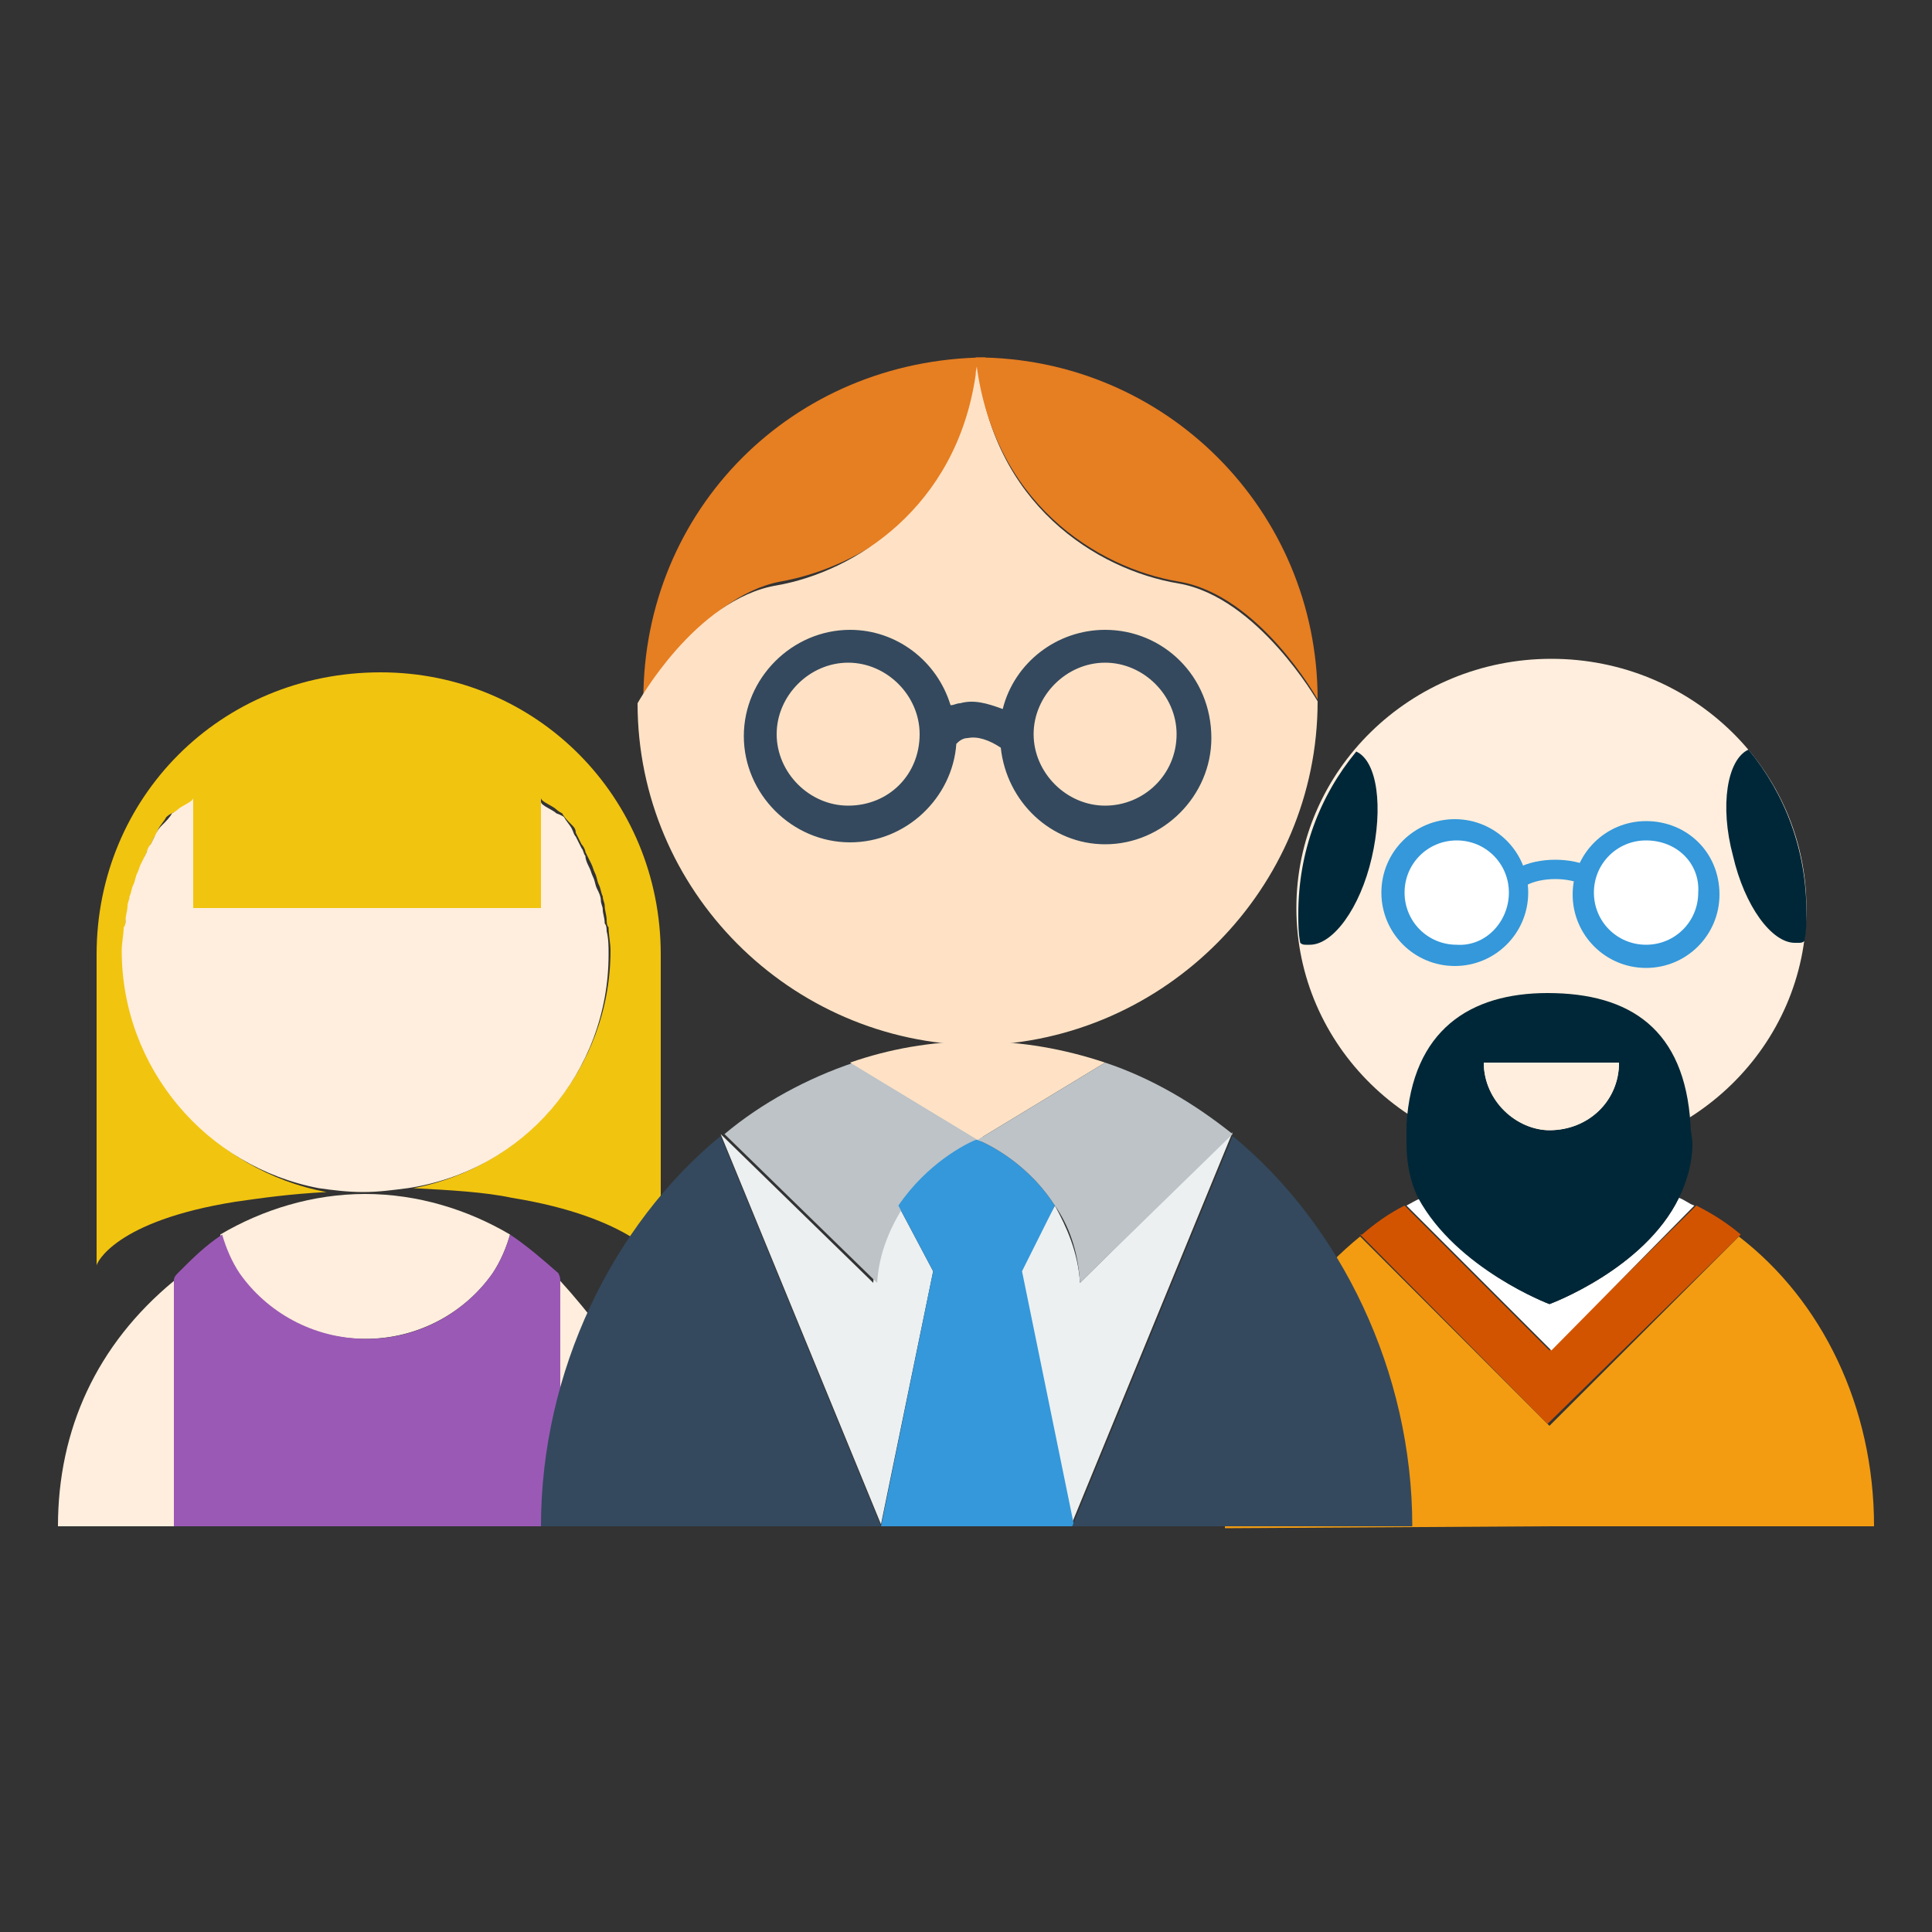 <?xml version="1.0" encoding="utf-8"?>
<!-- Generator: Adobe Illustrator 18.0.0, SVG Export Plug-In . SVG Version: 6.00 Build 0)  -->
<!DOCTYPE svg PUBLIC "-//W3C//DTD SVG 1.1//EN" "http://www.w3.org/Graphics/SVG/1.1/DTD/svg11.dtd">
<svg version="1.1" xmlns="http://www.w3.org/2000/svg" xmlns:xlink="http://www.w3.org/1999/xlink" x="0px" y="0px" width="100px"
	 height="100px" viewBox="0 0 100 100" enable-background="new 0 0 100 100" xml:space="preserve">
<rect x="0" y="0" width="100" height="100" fill="#333333" stroke="none"/>
<g id="Layer_2">
	<rect fill="none" width="100" height="100"/>
</g>
<g id="Layer_1">
	<g>
		<g>
			<path fill="#F1C40F" d="M12.2,62.2c1.4-0.2,2.8-0.4,4.7-0.5C11,60.6,6.5,55.5,6.5,49.4c0-0.4,0-0.8,0-1.2c0-0.1,0-0.3,0-0.4
				c0-0.3,0.1-0.5,0.1-0.7c0-0.2,0.1-0.3,0.1-0.5c0-0.2,0.1-0.4,0.2-0.6c0.1-0.2,0.1-0.4,0.2-0.6c0.1-0.2,0.1-0.3,0.2-0.5
				c0.1-0.2,0.2-0.4,0.2-0.6c0.1-0.1,0.1-0.3,0.2-0.4c0.1-0.2,0.2-0.4,0.3-0.6c0.1-0.1,0.1-0.2,0.2-0.4c0.1-0.2,0.3-0.4,0.4-0.6
				C8.8,42.1,9.1,42,9.2,42c0.2-0.2,0.8-0.4,0.8-0.6V47h8.9H28v-5.7c0,0.2,0.6,0.4,0.8,0.6c0.1,0.1,0.3,0.2,0.3,0.2
				c0.1,0.2,0.3,0.4,0.5,0.6c0.1,0.1,0.2,0.2,0.2,0.4c0.1,0.2,0.2,0.4,0.3,0.6c0.1,0.1,0.2,0.3,0.2,0.4c0.1,0.2,0.2,0.4,0.3,0.6
				c0.1,0.2,0.1,0.3,0.2,0.5c0.1,0.2,0.1,0.4,0.2,0.6c0.1,0.2,0.1,0.4,0.2,0.6c0,0.2,0.1,0.3,0.1,0.5c0,0.2,0.1,0.5,0.1,0.7
				c0,0.1,0,0.3,0.1,0.4c0,0.4,0.1,0.8,0.1,1.2c0,6.1-4.4,11.2-10.2,12.3c1.9,0.1,3.7,0.2,5.1,0.5c6.2,1,7.7,3.3,7.7,3.3V49.4
				c0-8.1-6.4-14.6-14.5-14.6C11.4,34.8,5,41.3,5,49.4v16.1C5,65.4,5.9,63.2,12.2,62.2z"/>
			<path fill="none" stroke="#FCD07A" stroke-width="0" stroke-linecap="round" stroke-linejoin="round" d="M6.7,47
				c0-0.2,0.1-0.3,0.1-0.5"/>
			<path fill="none" stroke="#FCD07A" stroke-width="0" stroke-linecap="round" stroke-linejoin="round" d="M6.5,48.2
				c0-0.1,0-0.3,0.1-0.4"/>
			<path fill="none" stroke="#FCD07A" stroke-width="0" stroke-linecap="round" stroke-linejoin="round" d="M8.3,42.8
				c0.1-0.2,0.3-0.4,0.4-0.6"/>
			<path fill="none" stroke="#FCD07A" stroke-width="0" stroke-linecap="round" stroke-linejoin="round" d="M6.9,45.9
				c0.1-0.2,0.1-0.4,0.2-0.6"/>
			<path fill="none" stroke="#FCD07A" stroke-width="0" stroke-linecap="round" stroke-linejoin="round" d="M7.8,43.8
				c0.1-0.2,0.2-0.4,0.3-0.6"/>
			<path fill="none" stroke="#FCD07A" stroke-width="0" stroke-linecap="round" stroke-linejoin="round" d="M7.3,44.8
				c0.1-0.2,0.2-0.4,0.2-0.6"/>
			<path fill="#FFEEDD" d="M3,79h6V66.3C5,69.6,3,74,3,79z"/>
			<path fill="#FFEEDD" d="M18.9,69.3c2.8,0,5.2-1.4,6.6-3.4c0.4-0.6,0.7-1.3,0.9-2c-2.2-1.3-4.8-2.1-7.5-2.1
				c-2.7,0-5.3,0.8-7.5,2.1c0.2,0.7,0.5,1.4,0.9,2C13.8,68,16.2,69.3,18.9,69.3z"/>
			<path fill="#FFEEDD" d="M31.5,49.4c0-0.4,0-0.8-0.1-1.2c0-0.1,0-0.3-0.1-0.4c0-0.3-0.1-0.5-0.1-0.7c0-0.2-0.1-0.3-0.1-0.5
				c0-0.2-0.1-0.4-0.2-0.6c-0.1-0.2-0.1-0.4-0.2-0.6c-0.1-0.2-0.1-0.3-0.2-0.5c-0.1-0.2-0.2-0.4-0.2-0.6c-0.1-0.1-0.1-0.3-0.2-0.4
				c-0.1-0.2-0.2-0.4-0.3-0.6c-0.1-0.1-0.1-0.2-0.2-0.4c-0.1-0.2-0.3-0.4-0.4-0.6c-0.1-0.1-0.4-0.2-0.4-0.2
				c-0.2-0.2-0.8-0.4-0.8-0.6V47h-9.1H10v-5.7c0,0.2-0.6,0.4-0.8,0.6c-0.1,0.1-0.3,0.2-0.3,0.2c-0.1,0.2-0.3,0.4-0.5,0.6
				c-0.1,0.1-0.2,0.2-0.3,0.4c-0.1,0.2-0.2,0.4-0.3,0.6c-0.1,0.1-0.2,0.3-0.2,0.4c-0.1,0.2-0.2,0.4-0.3,0.6
				c-0.1,0.2-0.1,0.3-0.2,0.5c-0.1,0.2-0.1,0.4-0.2,0.6c-0.1,0.2-0.1,0.4-0.2,0.6c0,0.2-0.1,0.3-0.1,0.5c0,0.2-0.1,0.5-0.1,0.7
				c0,0.1,0,0.3-0.1,0.4c0,0.4-0.1,0.8-0.1,1.2c0,6.1,4.4,11.2,10.2,12.3c0.7,0.1,1.5,0.2,2.3,0.2c0.8,0,1.5-0.1,2.3-0.2
				C27.1,60.6,31.5,55.5,31.5,49.4z"/>
			<path fill="none" stroke="#FCD07A" stroke-width="0" stroke-linecap="round" stroke-linejoin="round" d="M31.2,47
				c0-0.2-0.1-0.3-0.1-0.5"/>
			<path fill="none" stroke="#FCD07A" stroke-width="0" stroke-linecap="round" stroke-linejoin="round" d="M31.4,48.2
				c0-0.1,0-0.3-0.1-0.4"/>
			<path fill="none" stroke="#FCD07A" stroke-width="0" stroke-linecap="round" stroke-linejoin="round" d="M29.6,42.8
				c-0.1-0.2-0.3-0.4-0.4-0.6"/>
			<path fill="none" stroke="#FCD07A" stroke-width="0" stroke-linecap="round" stroke-linejoin="round" d="M31,45.9
				c-0.1-0.2-0.1-0.4-0.2-0.6"/>
			<path fill="none" stroke="#FCD07A" stroke-width="0" stroke-linecap="round" stroke-linejoin="round" d="M30.1,43.8
				c-0.1-0.2-0.2-0.4-0.3-0.6"/>
			<path fill="none" stroke="#FCD07A" stroke-width="0" stroke-linecap="round" stroke-linejoin="round" d="M30.6,44.8
				c-0.1-0.2-0.2-0.4-0.2-0.6"/>
			<path fill="#FFEEDD" d="M29,66.3V79h5.9C34.9,74,32,69.6,29,66.3z"/>
			<path fill="#9B59B6" d="M28.9,65.9c-0.8-0.7-1.6-1.4-2.5-2c-0.2,0.7-0.5,1.4-0.9,2c-1.4,2-3.8,3.4-6.5,3.4
				c-2.8,0-5.2-1.4-6.6-3.4c-0.4-0.6-0.7-1.3-0.9-2c-0.9,0.6-1.5,1.2-2.3,2C9,66.1,9,66.2,9,66.3V79h9.9H29V66.3
				C29,66.2,29,66.1,28.9,65.9z"/>
		</g>
		<g>
			<ellipse fill="#FFEEDD" cx="80.3" cy="47" rx="13.2" ry="12.9"/>
			<path fill="#002738" d="M93.4,48.7C93.4,48.7,93.4,48.8,93.4,48.7C93.4,48.8,93.4,48.7,93.4,48.7c0.1-0.5,0.1-1,0.1-1.5
				c0-3.2-1.1-6.1-3-8.4c-1.1,0.5-1.5,2.9-0.8,5.5c0.6,2.6,2,4.5,3.2,4.5c0.1,0,0.2,0,0.2,0C93.2,48.8,93.3,48.8,93.4,48.7z"/>
			<path fill="#F39C12" d="M90,64l-9.8,9.8L70.4,64c-4.2,3.4-7,8.9-7,15.1L80.2,79L97,79C97,72.8,94.3,67.3,90,64z"/>
			<path fill="#D35400" d="M90.1,63.9c-0.7-0.6-1.5-1.1-2.3-1.5l-7.6,7.5l-7.5-7.5c-0.8,0.4-1.5,0.9-2.2,1.5l-0.1,0l9.7,9.8
				L90.1,63.9L90.1,63.9z"/>
			<path fill="#FFFFFF" d="M87.7,62.4c-0.3-0.1-0.5-0.3-0.8-0.4c-1.8,3.7-6.7,5.5-6.7,5.5s-4.8-1.8-6.6-5.5
				c-0.3,0.1-0.6,0.3-0.8,0.4l0,0l7.5,7.5L87.7,62.4z"/>
			<path fill="#002738" d="M71,44.4c0.6-2.6,0.3-5-0.8-5.5c0,0,0,0,0,0c-1.9,2.3-3,5.2-3,8.4c0,0.5,0,1,0.1,1.5
				c0.1,0.1,0.2,0.1,0.3,0.1c0.1,0,0.2,0,0.2,0C69,48.9,70.4,47,71,44.4z"/>
			<path fill="#002738" d="M80.2,67.5c0,0,4.9-1.8,6.7-5.5c0.4-0.8,0.7-1.8,0.7-2.8c0-0.3-0.1-0.6-0.1-1c-0.3-4.9-3.1-6.8-7.4-6.8
				c-4,0-7,1.9-7.3,6.8c0,0.3,0,0.6,0,1c0,1,0.2,2,0.6,2.8c0,0,0,0,0,0C75.4,65.7,80.2,67.5,80.2,67.5z M80.2,55h3.6
				c0,2-1.6,3.5-3.6,3.5c-1.6,0-3.4-1.5-3.4-3.5H80.2z"/>
			<path fill="#FFEEDD" d="M80.2,58.5c2,0,3.6-1.5,3.6-3.5h-3.6h-3.4C76.8,57,78.5,58.5,80.2,58.5z"/>
			<path fill="#3498DB" d="M85.2,42.5c-2.1,0-3.8,1.7-3.8,3.8c0,2.1,1.7,3.8,3.8,3.8c2.1,0,3.8-1.7,3.8-3.8
				C89,44.1,87.3,42.5,85.2,42.5z"/>
			<path fill="#3498DB" d="M79.1,46.2c0-2.1-1.7-3.8-3.8-3.8c-2.1,0-3.8,1.7-3.8,3.8c0,2.1,1.7,3.8,3.8,3.8
				C77.4,50,79.1,48.3,79.1,46.2z"/>
			<path fill="none" stroke="#3498DB" stroke-miterlimit="10" d="M78,46.5c0-2,5-2,5,0"/>
			<path fill="#FFFFFF" d="M85.2,43.5c-1.5,0-2.7,1.2-2.7,2.7c0,1.5,1.2,2.7,2.7,2.7c1.5,0,2.7-1.2,2.7-2.7
				C88,44.7,86.8,43.5,85.2,43.5z"/>
			<path fill="#FFFFFF" d="M78.1,46.2c0-1.5-1.2-2.7-2.7-2.7c-1.5,0-2.7,1.2-2.7,2.7c0,1.5,1.2,2.7,2.7,2.7
				C76.9,49,78.1,47.7,78.1,46.2z"/>
		</g>
		<g>
			<path fill="#FFA033" d="M50.5,18.6L50.5,18.6C50.5,18.6,50.5,18.6,50.5,18.6L50.5,18.6z"/>
			<path fill="#FFA033" d="M50.6,18.6C50.5,18.6,50.5,18.6,50.6,18.6l-0.1,0.7C50.5,19,50.5,18.8,50.6,18.6z"/>
			<path fill="#ECF0F1" d="M46.5,62.4c-0.7,1-1.2,2.3-1.3,4l-7.9-7.7l8.3,20.2l2.7-13.1L46.5,62.4z"/>
			<path fill="#BDC3C7" d="M46.8,62.4c1.4-2.2,3.2-3.2,4.2-3.4v-0.1L44.2,55c-2.4,0.8-4.8,2.1-6.7,3.7l7.9,7.7
				C45.5,64.8,46.1,63.5,46.8,62.4z"/>
			<path fill="#34495E" d="M28,79h17.6l-8.3-20.2C31.7,63.4,28,71,28,79z"/>
			<path fill="#E67E22" d="M40.4,30.1c4-0.7,9.6-3.9,10.6-10.9v-0.7c-10,0.1-17.7,7.9-17.7,17.7C33.3,36.3,36.2,30.9,40.4,30.1z"/>
			<path fill="#FFA033" d="M50.5,53.9L50.5,53.9C50.5,53.9,50.5,53.9,50.5,53.9C50.5,53.9,50.5,53.9,50.5,53.9z"/>
			<path fill="#FFE2C5" d="M50.6,59l6.6-4c-2.1-0.7-4.3-1.1-6.6-1.1c0,0-0.1,0-0.1,0c-2.3,0-4.5,0.4-6.5,1.1L50.6,59L50.6,59z"/>
			<path fill="#ECF0F1" d="M55.9,66.4c-0.1-1.6-0.7-2.9-1.3-4l-1.8,3.3l2.7,13.1l8.3-20.2L55.9,66.4z"/>
			<path fill="#3498DB" d="M54.6,62.4C53,59.9,50.6,59,50.6,59s0,0-0.1,0c-0.5,0.2-2.5,1.2-4,3.4l1.8,3.4L45.6,79h4.9h5.1l-2.7-13.2
				L54.6,62.4z"/>
			<path fill="#FFA033" d="M50.5,59C50.5,59,50.6,59,50.5,59L50.5,59L50.5,59z"/>
			<path fill="#BDC3C7" d="M54.6,62.4c0.7,1,1.2,2.3,1.3,4l7.9-7.7c-2-1.6-4.2-2.9-6.6-3.7l-6.6,4C50.6,59,53,59.9,54.6,62.4z"/>
			<path fill="#34495E" d="M63.8,58.8L55.5,79h17.6C73.1,71,69.4,63.4,63.8,58.8z"/>
			<path fill="#FFE2C5" d="M68.2,36.3c0,0-3.1-5.4-7.2-6.1c-4.2-0.7-9.7-4.1-10.4-11.5c0,0.2-0.1,0.4-0.1,0.7
				c-1,6.9-6.3,10.2-10.3,10.9c-4.2,0.7-7.2,6.1-7.2,6.1c0,9.7,7.9,17.6,17.6,17.7c0,0,0.1,0,0.1,0C60.3,53.9,68.2,46,68.2,36.3z"/>
			<path fill="#E67E22" d="M61,30.1c4.2,0.7,7.2,6.1,7.2,6.1c0-9.8-7.9-17.7-17.7-17.7C51.3,26,56.8,29.4,61,30.1z"/>
			<path fill="#34495E" d="M57.2,32.6c-2.5,0-4.7,1.7-5.3,4.1c-0.8-0.3-1.5-0.5-2.2-0.3c-0.2,0-0.3,0.1-0.5,0.1
				c-0.7-2.3-2.8-3.9-5.2-3.9c-3,0-5.5,2.5-5.5,5.5c0,3,2.5,5.5,5.5,5.5c2.9,0,5.3-2.3,5.5-5.1c0.1-0.1,0.3-0.3,0.6-0.3
				c0.5-0.1,1.1,0.1,1.7,0.5c0.3,2.8,2.6,5,5.4,5c3,0,5.5-2.5,5.5-5.5C62.7,35,60.2,32.6,57.2,32.6z M43.9,41.7
				c-2,0-3.7-1.7-3.7-3.7c0-2,1.7-3.7,3.7-3.7s3.7,1.7,3.7,3.7C47.6,40.1,46,41.7,43.9,41.7z M57.2,41.7c-2,0-3.7-1.7-3.7-3.7
				c0-2,1.7-3.7,3.7-3.7c2,0,3.7,1.7,3.7,3.7C60.9,40.1,59.2,41.7,57.2,41.7z"/>
		</g>
	</g>
</g>
</svg>
